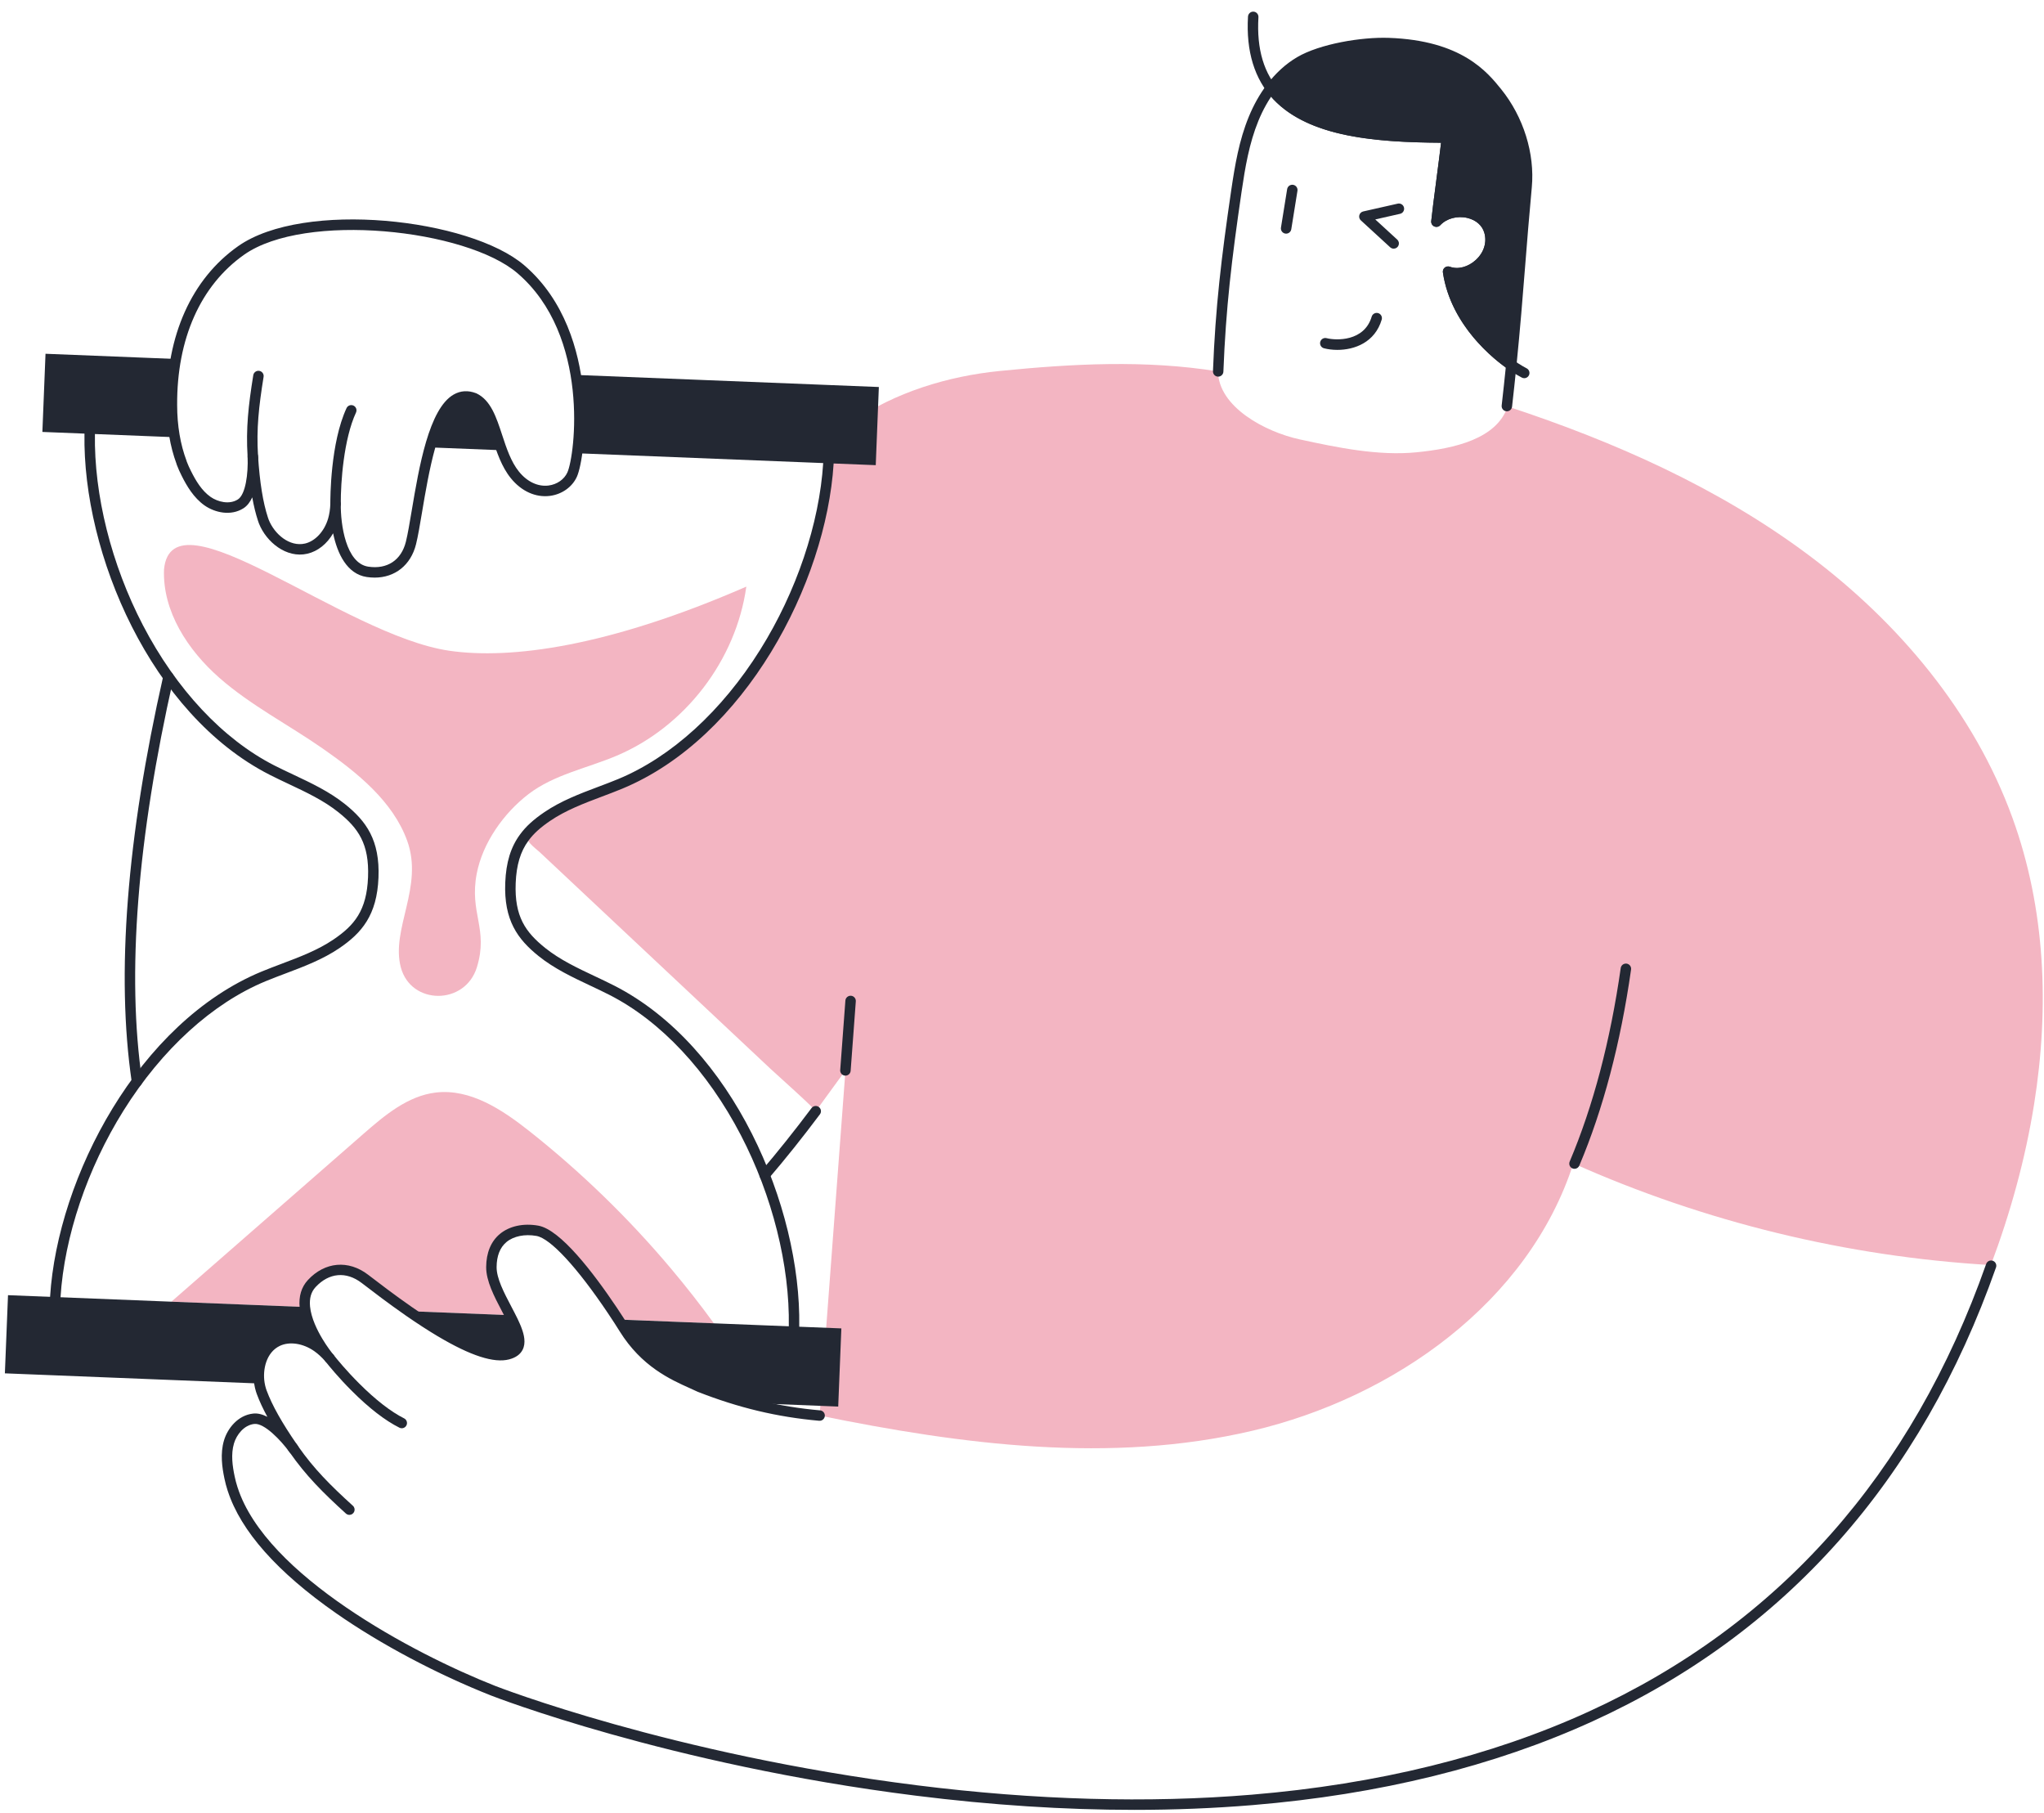 <svg viewBox="0 0 150 133" fill="none" xmlns="http://www.w3.org/2000/svg">
<g clip-path="url(#clip0_19_2)">
<path d="M149.277 80.996C148.634 85.031 147.53 89.014 146.099 92.818C135.549 92.204 125.114 89.664 115.462 85.361C112.185 95.527 102.313 102.527 91.916 104.972C81.518 107.418 70.614 105.998 60.148 103.861L62.045 78.533L59.86 81.532C59.918 81.448 56.828 78.686 56.543 78.418L53.159 75.242L46.389 68.888L39.62 62.535C39.274 62.211 38.418 61.658 38.682 61.083C38.902 60.605 39.904 60.214 40.345 59.964C41.566 59.269 42.837 58.67 44.1 58.056C45.06 57.589 46.018 57.114 46.946 56.584C54.933 52.018 60.302 43.178 60.671 33.985L62.561 30.935C65.696 28.782 69.544 27.601 73.364 27.219C78.708 26.684 84.082 26.394 89.384 27.251C89.422 29.857 92.838 31.687 95.384 32.239C98.135 32.837 101.151 33.463 103.953 33.185C106.754 32.907 109.836 32.201 110.643 29.824C118.477 32.401 126.124 35.789 132.728 40.728C139.332 45.667 144.868 52.247 147.682 59.998C150.114 66.693 150.403 73.923 149.277 80.995V80.996Z" fill="#F3B5C2"/>
<path d="M54.769 43.04C54.019 48.434 50.28 53.314 45.266 55.442C43.084 56.368 40.653 56.827 38.774 58.272C36.955 59.67 35.42 61.842 34.986 64.096C34.426 67 35.862 68.141 35 70.959C34.139 73.778 30.142 73.761 29.41 70.959C28.678 68.157 31.103 65.072 29.883 61.69C28.839 58.797 26.221 56.689 23.698 54.931C21.175 53.173 18.402 51.756 16.092 49.727C13.781 47.697 11.921 44.853 12.036 41.78C12.616 35.794 25.201 46.618 32.975 47.745C37.471 48.397 44.64 47.458 54.769 43.04H54.769ZM52.388 97.092V97.094L45.38 96.814H45.378C45.25 96.614 45.102 96.39 44.939 96.147C43.532 94.05 40.993 90.583 39.438 90.305C37.98 90.044 36.077 90.556 36.061 92.961C36.054 94.031 36.824 95.336 37.42 96.496L29.989 96.2C28.707 95.309 27.555 94.426 26.777 93.829C25.479 92.835 23.988 92.977 22.876 94.176C22.438 94.652 22.311 95.255 22.372 95.896L18.481 95.74L12.576 95.505C13.563 94.642 14.55 93.78 15.537 92.919C19.246 89.678 22.957 86.437 26.666 83.196C28.23 81.829 29.93 80.399 31.994 80.158C34.505 79.867 36.834 81.402 38.818 82.968C42.621 85.975 46.112 89.359 49.235 93.069C50.332 94.372 51.384 95.714 52.388 97.092Z" fill="#F3B5C2"/>
<path d="M13.002 26.342L3.34 25.956L3.11 31.691L12.662 32.072C12.164 30.125 12.813 28.278 13.002 26.342ZM35.092 29.433C33.271 27.943 32.308 30.885 31.585 32.826L36.824 33.035C36.574 31.617 36.108 30.305 35.092 29.433ZM42.359 27.512C42.722 29.458 42.383 31.321 42.24 33.251L59.115 33.924L60.794 33.991L64.267 34.129L64.449 29.556L64.495 28.395L42.359 27.512ZM24.184 99.65C23.912 99.34 23.621 99.056 23.281 98.819C22.438 98.228 21.296 97.96 20.366 98.405C19.27 98.93 18.842 100.287 19.04 101.508L0.358 100.762L0.588 95.027L12.577 95.505L18.482 95.74L22.373 95.896C22.455 96.754 22.879 97.678 23.335 98.437C23.632 98.932 23.943 99.357 24.184 99.65H24.184ZM37.271 99.367C36.119 99.67 34.229 98.847 32.311 97.705H32.309C31.524 97.237 30.735 96.718 29.989 96.2L37.42 96.496C37.556 96.758 37.683 97.013 37.788 97.257L37.934 97.621C38.241 98.468 38.202 99.123 37.271 99.367ZM61.743 97.465L61.513 103.2L56.169 102.987C54.594 102.612 52.982 102.201 51.335 101.757C49.973 101.103 47.571 100.323 45.802 97.479C45.702 97.32 45.559 97.092 45.38 96.814L52.388 97.092L61.743 97.465H61.743ZM109.866 6.786C108.793 5.457 106.947 3.337 101.905 3.161C100.015 3.095 97.014 3.566 95.382 4.527C94.549 5.017 93.845 5.689 93.262 6.463C95.749 9.825 101.326 10.075 106.18 10.092C106.061 11.301 105.531 15.053 105.412 16.262C106.527 15.079 108.83 15.4 109.292 16.958C109.847 18.831 107.789 20.499 106.267 19.93C106.721 23.033 109.027 25.488 110.904 26.783C111.396 21.897 111.591 18.401 112.03 13.707C112.287 10.935 111.173 8.408 109.866 6.786Z" fill="#232833"/>
<path d="M110.904 27.166C110.828 27.166 110.751 27.143 110.686 27.099C109.706 26.422 106.462 23.91 105.888 19.986C105.878 19.92 105.886 19.853 105.91 19.791C105.934 19.729 105.974 19.674 106.026 19.632C106.078 19.59 106.14 19.563 106.205 19.552C106.271 19.541 106.339 19.548 106.401 19.571C106.995 19.794 107.748 19.592 108.319 19.059C108.906 18.512 109.132 17.767 108.925 17.068C108.766 16.533 108.315 16.141 107.688 15.991C106.946 15.814 106.163 16.024 105.692 16.525C105.637 16.583 105.565 16.623 105.487 16.638C105.408 16.654 105.327 16.644 105.254 16.611C105.181 16.578 105.121 16.523 105.081 16.454C105.041 16.384 105.023 16.304 105.031 16.225C105.091 15.614 105.257 14.35 105.417 13.127C105.545 12.147 105.676 11.14 105.754 10.473C100.811 10.438 95.442 10.053 92.954 6.691C92.905 6.625 92.879 6.544 92.879 6.462C92.879 6.379 92.906 6.299 92.956 6.233C93.604 5.372 94.355 4.687 95.188 4.196C96.848 3.219 99.913 2.707 101.919 2.778C107.274 2.964 109.154 5.294 110.164 6.545C111.802 8.576 112.642 11.266 112.412 13.742C112.217 15.823 112.069 17.695 111.925 19.504C111.746 21.764 111.56 24.1 111.286 26.822C111.276 26.916 111.232 27.004 111.162 27.067C111.091 27.131 110.999 27.166 110.904 27.166H110.904ZM106.746 20.42C107.365 23.21 109.435 25.169 110.589 26.074C110.827 23.643 110.996 21.511 111.161 19.444C111.304 17.631 111.453 15.757 111.648 13.671C111.86 11.39 111.082 8.905 109.567 7.027C108.634 5.87 106.897 3.718 101.892 3.544C99.994 3.476 97.116 3.95 95.577 4.857C94.906 5.252 94.292 5.791 93.748 6.463C96.182 9.422 101.431 9.692 106.182 9.708C106.235 9.708 106.288 9.72 106.337 9.742C106.386 9.763 106.429 9.795 106.465 9.835C106.501 9.874 106.528 9.921 106.545 9.972C106.561 10.022 106.567 10.076 106.562 10.129C106.502 10.74 106.337 12.004 106.177 13.227C106.074 14.014 105.969 14.818 105.891 15.45C106.482 15.166 107.189 15.084 107.865 15.245C108.754 15.457 109.425 16.056 109.66 16.849C109.952 17.834 109.646 18.869 108.842 19.619C108.238 20.183 107.465 20.469 106.746 20.42ZM4.059 95.546C4.007 95.546 3.955 95.535 3.907 95.514C3.859 95.493 3.815 95.463 3.779 95.425C3.743 95.387 3.716 95.341 3.698 95.292C3.68 95.243 3.673 95.191 3.676 95.138C4.232 86.339 10.191 75.01 19.201 71.283C19.693 71.08 20.197 70.89 20.685 70.706C21.984 70.216 23.327 69.709 24.471 68.933C26.005 67.893 26.911 66.811 27.009 64.361C27.107 61.91 26.289 60.76 24.843 59.601C23.764 58.736 22.466 58.124 21.21 57.533C20.738 57.31 20.25 57.081 19.777 56.839C11.092 52.407 6.053 40.639 6.199 31.824C6.202 31.723 6.244 31.626 6.317 31.556C6.39 31.485 6.487 31.446 6.589 31.447C6.639 31.448 6.689 31.459 6.735 31.479C6.781 31.499 6.823 31.528 6.858 31.564C6.893 31.6 6.921 31.643 6.939 31.69C6.958 31.737 6.967 31.787 6.966 31.837C6.892 36.309 8.174 41.422 10.484 45.864C12.937 50.58 16.361 54.235 20.125 56.157C20.588 56.392 21.07 56.62 21.536 56.839C22.832 57.45 24.173 58.081 25.323 59.003C26.874 60.247 27.885 61.639 27.775 64.391C27.665 67.144 26.547 68.452 24.902 69.568C23.682 70.395 22.296 70.918 20.956 71.423C20.473 71.605 19.974 71.793 19.494 71.992C15.589 73.607 11.885 76.978 9.065 81.484C6.408 85.728 4.723 90.723 4.441 95.186C4.435 95.284 4.392 95.375 4.321 95.442C4.25 95.508 4.156 95.546 4.059 95.546H4.059ZM58.27 97.707H58.264C58.162 97.705 58.065 97.663 57.994 97.59C57.924 97.517 57.885 97.419 57.887 97.317C57.962 92.845 56.679 87.732 54.369 83.289C51.916 78.573 48.492 74.918 44.727 72.998C44.262 72.76 43.777 72.531 43.309 72.311C42.015 71.701 40.678 71.071 39.531 70.151C37.98 68.906 36.969 67.514 37.078 64.761C37.137 63.274 37.481 62.152 38.16 61.23C38.583 60.648 39.136 60.14 39.952 59.586C41.172 58.757 42.561 58.233 43.904 57.727C44.384 57.547 44.881 57.359 45.358 57.162C49.264 55.546 52.968 52.175 55.788 47.669C58.444 43.425 60.129 38.431 60.411 33.967C60.425 33.756 60.608 33.598 60.818 33.609C60.92 33.615 61.014 33.662 61.082 33.738C61.149 33.814 61.183 33.914 61.176 34.016C60.621 42.814 54.661 54.142 45.651 57.871C45.162 58.073 44.66 58.262 44.174 58.445C42.873 58.936 41.528 59.443 40.382 60.22C39.643 60.722 39.149 61.173 38.779 61.682C38.194 62.478 37.897 63.465 37.844 64.792C37.747 67.243 38.565 68.393 40.01 69.553C41.087 70.416 42.383 71.027 43.635 71.617C44.11 71.841 44.6 72.072 45.076 72.315C53.762 76.746 58.801 88.513 58.653 97.33C58.652 97.431 58.611 97.526 58.539 97.597C58.467 97.668 58.371 97.707 58.27 97.707ZM98.144 25.671C97.787 25.671 97.45 25.627 97.162 25.553C96.957 25.501 96.834 25.292 96.886 25.087C96.939 24.882 97.147 24.758 97.353 24.811C98.039 24.987 100.121 25.073 100.664 23.225C100.694 23.13 100.761 23.05 100.849 23.003C100.938 22.955 101.041 22.945 101.138 22.973C101.234 23.001 101.315 23.066 101.364 23.154C101.413 23.241 101.426 23.344 101.4 23.441C100.904 25.129 99.4 25.671 98.144 25.671Z" fill="#232833"/>
<path d="M110.582 30.177C110.528 30.177 110.474 30.166 110.425 30.144C110.376 30.122 110.332 30.089 110.296 30.049C110.26 30.009 110.232 29.961 110.216 29.91C110.2 29.858 110.194 29.804 110.201 29.75C110.315 28.749 110.423 27.748 110.524 26.746C110.529 26.696 110.544 26.647 110.567 26.603C110.591 26.558 110.623 26.519 110.663 26.487C110.702 26.455 110.747 26.431 110.795 26.417C110.843 26.403 110.894 26.398 110.944 26.403C111.045 26.413 111.138 26.463 111.202 26.542C111.267 26.621 111.297 26.722 111.287 26.823C111.185 27.829 111.077 28.833 110.963 29.837C110.952 29.931 110.907 30.017 110.837 30.08C110.767 30.142 110.676 30.177 110.582 30.177H110.582ZM89.397 27.634L89.382 27.633C89.332 27.631 89.282 27.62 89.236 27.599C89.191 27.578 89.15 27.548 89.115 27.511C89.081 27.474 89.055 27.43 89.037 27.383C89.02 27.336 89.012 27.286 89.014 27.235C89.196 22.536 89.624 18.951 90.351 13.979C90.626 12.116 90.931 10.3 91.641 8.571C91.996 7.704 92.438 6.918 92.954 6.233C92.985 6.193 93.023 6.159 93.066 6.133C93.109 6.108 93.158 6.091 93.207 6.084C93.257 6.077 93.308 6.08 93.357 6.093C93.406 6.105 93.451 6.128 93.492 6.158C93.532 6.188 93.566 6.226 93.591 6.27C93.617 6.313 93.633 6.361 93.64 6.411C93.647 6.461 93.644 6.511 93.632 6.56C93.619 6.609 93.597 6.655 93.567 6.695C93.089 7.327 92.68 8.056 92.35 8.861C91.673 10.511 91.377 12.276 91.11 14.091C90.387 19.036 89.961 22.6 89.779 27.265C89.776 27.364 89.734 27.458 89.662 27.526C89.591 27.595 89.496 27.634 89.397 27.634Z" fill="#232833"/>
<path d="M111.857 27.748C111.797 27.748 111.737 27.734 111.68 27.704C109.934 26.791 106.476 24.002 105.888 19.986C105.878 19.92 105.886 19.852 105.91 19.791C105.934 19.728 105.974 19.674 106.026 19.632C106.078 19.59 106.14 19.562 106.206 19.552C106.271 19.541 106.339 19.548 106.401 19.571C106.995 19.794 107.748 19.592 108.319 19.059C108.906 18.512 109.132 17.767 108.925 17.067C108.766 16.533 108.315 16.14 107.688 15.991C106.946 15.814 106.163 16.024 105.692 16.525C105.637 16.583 105.565 16.623 105.487 16.638C105.408 16.654 105.327 16.644 105.254 16.611C105.181 16.578 105.121 16.523 105.081 16.454C105.041 16.384 105.023 16.304 105.031 16.225C105.091 15.614 105.257 14.35 105.417 13.127C105.545 12.147 105.676 11.14 105.754 10.473C101.142 10.441 96.104 10.11 93.442 7.278C92.06 5.806 91.435 3.766 91.585 1.214C91.592 1.113 91.638 1.018 91.714 0.951C91.79 0.883 91.889 0.848 91.99 0.854C92.092 0.86 92.187 0.906 92.254 0.982C92.322 1.058 92.356 1.157 92.351 1.259C92.211 3.625 92.751 5.422 94.001 6.753C96.536 9.451 101.618 9.693 106.182 9.709C106.236 9.709 106.288 9.72 106.337 9.742C106.386 9.764 106.429 9.795 106.465 9.835C106.501 9.875 106.528 9.921 106.545 9.972C106.562 10.023 106.568 10.076 106.562 10.129C106.502 10.74 106.337 12.004 106.177 13.227C106.074 14.014 105.969 14.819 105.891 15.451C106.482 15.167 107.19 15.085 107.865 15.245C108.754 15.457 109.425 16.057 109.66 16.85C109.952 17.834 109.647 18.87 108.843 19.62C108.238 20.184 107.465 20.469 106.747 20.42C107.506 23.838 110.49 26.217 112.035 27.025C112.111 27.065 112.172 27.129 112.207 27.207C112.242 27.285 112.25 27.373 112.23 27.456C112.209 27.54 112.162 27.613 112.094 27.666C112.027 27.719 111.943 27.748 111.858 27.748H111.857ZM62.041 78.92C61.985 78.92 61.93 78.908 61.88 78.885C61.829 78.862 61.784 78.828 61.748 78.785C61.712 78.743 61.686 78.693 61.671 78.639C61.656 78.586 61.653 78.53 61.662 78.475L62.039 73.412C62.043 73.361 62.057 73.312 62.079 73.267C62.102 73.223 62.133 73.183 62.172 73.15C62.21 73.117 62.254 73.092 62.302 73.076C62.349 73.06 62.4 73.054 62.45 73.058C62.5 73.062 62.549 73.075 62.594 73.098C62.639 73.121 62.679 73.152 62.712 73.19C62.745 73.228 62.77 73.272 62.786 73.32C62.801 73.368 62.808 73.418 62.804 73.469L62.425 78.565C62.417 78.662 62.374 78.752 62.303 78.818C62.231 78.884 62.138 78.92 62.041 78.92L62.041 78.92ZM10.05 79.733C9.956 79.734 9.865 79.699 9.794 79.636C9.724 79.573 9.679 79.486 9.669 79.391C8.515 71.508 9.295 61.477 11.986 49.577C12.01 49.48 12.071 49.395 12.157 49.342C12.242 49.289 12.345 49.272 12.443 49.294C12.541 49.316 12.627 49.376 12.681 49.461C12.736 49.545 12.755 49.648 12.734 49.746C10.062 61.56 9.287 71.501 10.43 79.293C10.438 79.348 10.434 79.404 10.419 79.457C10.403 79.509 10.377 79.558 10.341 79.6C10.305 79.642 10.26 79.675 10.21 79.698C10.16 79.721 10.105 79.733 10.05 79.733ZM56.119 86.598C56.046 86.598 55.974 86.577 55.913 86.537C55.851 86.498 55.802 86.441 55.771 86.375C55.74 86.308 55.73 86.234 55.74 86.162C55.75 86.089 55.781 86.021 55.828 85.965C57.042 84.549 58.296 82.979 59.556 81.298C59.617 81.217 59.708 81.163 59.808 81.149C59.909 81.134 60.011 81.161 60.093 81.222C60.174 81.283 60.228 81.373 60.242 81.474C60.257 81.575 60.23 81.677 60.169 81.758C58.899 83.452 57.635 85.035 56.41 86.464C56.374 86.506 56.33 86.54 56.279 86.563C56.229 86.586 56.174 86.598 56.119 86.598L56.119 86.598ZM94.382 17.143C94.327 17.143 94.272 17.131 94.222 17.108C94.171 17.084 94.126 17.05 94.09 17.008C94.054 16.966 94.028 16.916 94.013 16.863C93.998 16.809 93.995 16.753 94.004 16.698L94.457 13.882C94.464 13.832 94.482 13.784 94.508 13.741C94.534 13.697 94.569 13.659 94.609 13.629C94.65 13.599 94.697 13.578 94.746 13.566C94.796 13.554 94.847 13.552 94.897 13.56C94.947 13.568 94.995 13.586 95.038 13.613C95.081 13.64 95.118 13.675 95.148 13.716C95.177 13.757 95.198 13.804 95.21 13.853C95.221 13.903 95.222 13.954 95.214 14.004L94.761 16.82C94.746 16.91 94.7 16.992 94.631 17.051C94.561 17.11 94.474 17.143 94.382 17.143Z" fill="#232833"/>
<path d="M102.277 18.244C102.185 18.244 102.092 18.211 102.018 18.143L99.866 16.169C99.814 16.122 99.777 16.062 99.757 15.994C99.737 15.927 99.737 15.856 99.755 15.788C99.773 15.721 99.809 15.659 99.859 15.611C99.91 15.562 99.972 15.528 100.041 15.513L102.575 14.941C102.674 14.918 102.778 14.937 102.864 14.991C102.95 15.045 103.01 15.131 103.033 15.23C103.044 15.279 103.046 15.33 103.037 15.38C103.029 15.429 103.01 15.476 102.983 15.519C102.957 15.562 102.922 15.599 102.88 15.628C102.839 15.657 102.793 15.677 102.744 15.688L100.924 16.1L102.536 17.579C102.593 17.631 102.633 17.699 102.651 17.774C102.668 17.849 102.662 17.928 102.634 18C102.606 18.072 102.557 18.134 102.493 18.178C102.43 18.221 102.354 18.244 102.277 18.244L102.277 18.244ZM25.641 111.147C25.549 111.147 25.457 111.114 25.383 111.047C23.672 109.493 22.449 108.262 21.263 106.567L21.159 106.417C21.13 106.376 21.109 106.329 21.098 106.279C21.087 106.229 21.086 106.178 21.096 106.128C21.105 106.078 21.124 106.03 21.152 105.988C21.18 105.945 21.216 105.908 21.258 105.88C21.3 105.851 21.347 105.831 21.397 105.821C21.447 105.811 21.498 105.811 21.548 105.821C21.598 105.831 21.645 105.851 21.688 105.88C21.73 105.908 21.766 105.945 21.793 105.987L21.894 106.133C23.036 107.764 24.227 108.962 25.898 110.479C25.956 110.531 25.996 110.6 26.014 110.675C26.032 110.75 26.026 110.829 25.998 110.901C25.97 110.974 25.921 111.036 25.857 111.079C25.794 111.123 25.718 111.147 25.641 111.147ZM29.483 104.791C29.425 104.791 29.367 104.778 29.312 104.75C28.258 104.223 27.086 103.317 25.827 102.059C24.855 101.091 24.144 100.218 23.883 99.888C23.851 99.849 23.828 99.803 23.813 99.755C23.799 99.706 23.795 99.655 23.801 99.605C23.806 99.555 23.822 99.506 23.846 99.462C23.871 99.417 23.904 99.378 23.944 99.347C23.984 99.316 24.029 99.293 24.078 99.279C24.127 99.265 24.178 99.261 24.228 99.267C24.278 99.273 24.327 99.29 24.371 99.314C24.415 99.34 24.453 99.373 24.484 99.413C24.737 99.733 25.425 100.577 26.369 101.516C27.553 102.7 28.689 103.581 29.655 104.065C29.732 104.104 29.794 104.167 29.831 104.245C29.867 104.324 29.877 104.412 29.857 104.496C29.837 104.58 29.789 104.655 29.721 104.709C29.653 104.762 29.57 104.791 29.483 104.791V104.791Z" fill="#232833"/>
<path d="M83.241 132.79C78.105 132.79 72.742 132.443 67.209 131.749C49.051 129.473 36.179 124.456 36.051 124.406C32.07 122.836 27.922 120.635 24.671 118.367C20.353 115.355 17.678 112.341 16.721 109.41C16.717 109.401 16.713 109.392 16.71 109.382C16.614 109.088 16.534 108.788 16.471 108.485C16.304 107.693 16.148 106.657 16.437 105.685C16.702 104.789 17.468 103.831 18.582 103.714C18.924 103.676 19.276 103.776 19.62 103.953C19.295 103.353 19.039 102.801 18.85 102.292L18.828 102.228C18.811 102.181 18.795 102.133 18.78 102.085C18.728 101.915 18.689 101.742 18.661 101.567C18.416 100.053 19.049 98.61 20.2 98.058C21.034 97.66 21.937 97.761 22.688 98.064C22.367 97.442 22.062 96.679 21.991 95.932C21.913 95.113 22.116 94.435 22.595 93.916C23.837 92.575 25.571 92.421 27.01 93.525L27.038 93.546C27.799 94.129 28.948 95.01 30.208 95.885C31.016 96.446 31.781 96.943 32.484 97.363C32.491 97.367 32.499 97.371 32.506 97.375C35.248 99.008 36.559 99.157 37.173 98.996C37.43 98.928 37.596 98.826 37.667 98.691C37.764 98.507 37.732 98.19 37.573 97.75C37.533 97.636 37.488 97.523 37.438 97.412C37.348 97.204 37.235 96.97 37.08 96.671C37.002 96.52 36.922 96.368 36.841 96.213C36.266 95.117 35.671 93.984 35.678 92.958C35.685 91.915 36.031 91.078 36.681 90.538C37.383 89.954 38.413 89.731 39.506 89.927C41.123 90.216 43.526 93.352 45.258 95.932C45.401 96.146 45.542 96.361 45.682 96.577C45.69 96.586 45.696 96.596 45.703 96.606C45.845 96.828 45.986 97.051 46.127 97.275C47.611 99.662 49.529 100.521 50.93 101.149C51.13 101.238 51.317 101.322 51.488 101.404C54.417 102.552 57.18 103.212 60.182 103.479C60.283 103.488 60.377 103.536 60.442 103.614C60.507 103.692 60.539 103.793 60.53 103.894C60.52 103.995 60.471 104.089 60.394 104.154C60.316 104.219 60.215 104.251 60.114 104.242C57.033 103.968 54.199 103.292 51.195 102.113C51.186 102.109 51.178 102.106 51.169 102.101C51 102.02 50.815 101.937 50.616 101.848C49.21 101.218 47.084 100.265 45.476 97.68C45.344 97.469 45.21 97.258 45.075 97.048C45.068 97.039 45.062 97.03 45.056 97.02C44.913 96.799 44.767 96.578 44.62 96.359C42.358 92.987 40.395 90.864 39.371 90.681C38.513 90.528 37.691 90.695 37.17 91.127C36.694 91.524 36.449 92.141 36.444 92.963C36.438 93.797 36.988 94.844 37.52 95.857C37.602 96.013 37.683 96.168 37.761 96.32C37.923 96.633 38.044 96.882 38.139 97.103C38.201 97.242 38.255 97.375 38.296 97.495C38.446 97.91 38.617 98.53 38.345 99.047C38.17 99.381 37.841 99.613 37.367 99.737C36.254 100.029 34.542 99.477 32.135 98.046C32.127 98.042 32.119 98.038 32.112 98.034C31.389 97.602 30.601 97.091 29.77 96.515C28.496 95.629 27.337 94.742 26.571 94.154L26.543 94.133C25.406 93.262 24.141 93.375 23.157 94.436C22.828 94.793 22.696 95.258 22.753 95.859C22.835 96.712 23.293 97.624 23.663 98.239C24.002 98.803 24.32 99.213 24.479 99.406C24.542 99.484 24.573 99.583 24.564 99.683C24.554 99.783 24.506 99.875 24.43 99.94C24.354 100.005 24.255 100.038 24.155 100.031C24.055 100.023 23.961 99.977 23.895 99.902C23.607 99.573 23.341 99.328 23.06 99.132C22.24 98.557 21.246 98.407 20.53 98.749C19.543 99.223 19.261 100.479 19.417 101.445C19.439 101.583 19.471 101.722 19.513 101.861C19.524 101.898 19.537 101.936 19.55 101.972L19.572 102.034C19.967 103.102 20.694 104.396 21.79 105.983C21.812 106.017 21.826 106.037 21.84 106.058L21.864 106.092C21.923 106.175 21.946 106.278 21.929 106.378C21.911 106.478 21.855 106.567 21.772 106.626C21.689 106.685 21.586 106.708 21.486 106.691C21.386 106.673 21.296 106.617 21.238 106.534C20.603 105.664 19.393 104.398 18.662 104.475C17.904 104.555 17.358 105.271 17.171 105.903C16.933 106.705 17.063 107.578 17.221 108.328C17.275 108.59 17.344 108.849 17.431 109.12C17.434 109.129 17.438 109.138 17.441 109.148C19.517 115.568 30.292 121.311 36.332 123.692C36.459 123.742 49.241 128.723 67.303 130.988C75.983 132.076 84.242 132.308 91.847 131.677C101.085 130.91 109.407 128.86 116.58 125.584C130.506 119.223 140.322 108.17 145.758 92.73C145.794 92.636 145.864 92.56 145.955 92.518C146.046 92.476 146.15 92.471 146.244 92.504C146.338 92.537 146.416 92.606 146.46 92.696C146.505 92.785 146.512 92.889 146.481 92.984C140.974 108.628 131.021 119.831 116.899 126.281C109.644 129.595 101.237 131.667 91.911 132.441C89.105 132.673 86.211 132.79 83.241 132.79L83.241 132.79ZM115.546 85.757C115.334 85.757 115.162 85.587 115.162 85.375C115.162 85.323 115.173 85.27 115.193 85.222C116.914 81.155 118.174 76.378 118.938 71.026C118.945 70.977 118.962 70.929 118.988 70.885C119.014 70.842 119.048 70.804 119.088 70.774C119.128 70.744 119.174 70.722 119.223 70.71C119.271 70.697 119.322 70.694 119.372 70.701C119.422 70.709 119.47 70.725 119.513 70.751C119.556 70.777 119.594 70.811 119.624 70.851C119.655 70.891 119.677 70.937 119.689 70.986C119.702 71.034 119.704 71.085 119.697 71.135C118.925 76.547 117.648 81.384 115.903 85.51C115.876 85.582 115.827 85.645 115.763 85.689C115.699 85.733 115.623 85.757 115.546 85.757V85.757ZM18.562 33.997C18.465 33.997 18.373 33.961 18.302 33.895C18.231 33.83 18.188 33.74 18.18 33.644L18.169 33.471C18.042 31.445 18.226 29.758 18.587 27.527C18.595 27.477 18.613 27.43 18.639 27.387C18.666 27.344 18.701 27.307 18.741 27.277C18.782 27.248 18.828 27.227 18.877 27.215C18.926 27.203 18.977 27.202 19.027 27.21C19.076 27.218 19.124 27.235 19.167 27.262C19.21 27.288 19.247 27.323 19.276 27.364C19.306 27.405 19.327 27.451 19.339 27.5C19.35 27.549 19.352 27.6 19.344 27.649C18.992 29.827 18.812 31.469 18.934 33.417L18.945 33.584C18.949 33.637 18.942 33.69 18.924 33.74C18.907 33.79 18.88 33.836 18.843 33.874C18.808 33.913 18.764 33.944 18.716 33.965C18.667 33.986 18.615 33.997 18.562 33.997V33.997ZM24.626 37.355C24.524 37.355 24.427 37.315 24.355 37.244C24.284 37.173 24.243 37.076 24.242 36.974C24.239 36.524 24.247 32.499 25.43 29.945C25.472 29.852 25.55 29.781 25.645 29.746C25.741 29.71 25.846 29.715 25.939 29.758C26.031 29.8 26.102 29.878 26.138 29.973C26.173 30.069 26.168 30.174 26.126 30.267C25.222 32.219 24.999 35.398 25.009 36.969C25.009 37.02 25 37.07 24.981 37.116C24.962 37.163 24.934 37.205 24.898 37.241C24.863 37.277 24.821 37.306 24.775 37.325C24.728 37.345 24.678 37.355 24.628 37.355H24.626Z" fill="#232833"/>
<path d="M27.493 42.379C27.297 42.378 27.101 42.363 26.907 42.334C25.473 42.115 24.758 40.636 24.446 39.128C24.003 39.9 23.325 40.448 22.553 40.627C21.022 40.979 19.545 39.775 19.003 38.408C18.977 38.338 18.951 38.269 18.931 38.203C18.767 37.705 18.627 37.136 18.511 36.489C18.357 36.827 18.148 37.112 17.87 37.29C16.947 37.88 15.773 37.614 15.018 37.089C14.207 36.521 13.694 35.632 13.338 34.92C13.199 34.651 13.077 34.374 12.97 34.091C12.963 34.072 12.958 34.052 12.954 34.033C12.478 32.747 12.236 31.299 12.233 29.726C12.202 24.612 14.061 20.47 17.467 18.067C22.289 14.663 34.465 16.032 38.471 19.462C41.492 22.049 42.478 25.807 42.775 28.504C43.118 31.631 42.659 34.261 42.337 34.975C41.997 35.73 41.239 36.269 40.358 36.383C39.311 36.518 38.263 36.045 37.488 35.086C36.81 34.25 36.461 33.185 36.123 32.155C35.747 31.009 35.391 29.927 34.652 29.563C34.291 29.427 33.972 29.443 33.675 29.613C32.167 30.47 31.449 34.746 30.973 37.576C30.812 38.531 30.674 39.355 30.53 39.934C30.148 41.465 28.985 42.379 27.492 42.379L27.493 42.379ZM24.626 36.588H24.637C24.738 36.591 24.834 36.633 24.903 36.706C24.973 36.779 25.011 36.876 25.01 36.977C24.987 38.458 25.378 41.325 27.022 41.575C28.414 41.786 29.448 41.103 29.786 39.748C29.923 39.198 30.059 38.387 30.217 37.448C30.747 34.298 31.472 29.983 33.295 28.946C33.803 28.657 34.358 28.626 34.943 28.853C34.952 28.856 34.961 28.86 34.97 28.864C36.014 29.364 36.42 30.603 36.851 31.915C37.168 32.879 37.495 33.876 38.084 34.603C38.688 35.351 39.483 35.723 40.261 35.622C40.879 35.542 41.407 35.173 41.639 34.659C42.193 33.431 43.332 24.634 37.972 20.044C34.199 16.812 22.381 15.536 17.909 18.692C14.714 20.948 12.97 24.865 13 29.723C13.002 31.227 13.235 32.604 13.692 33.817C13.699 33.836 13.704 33.855 13.708 33.874C13.8 34.113 13.905 34.346 14.022 34.574C14.359 35.247 14.791 35.994 15.457 36.46C15.984 36.827 16.835 37.041 17.457 36.643C18.021 36.285 18.222 34.765 18.171 33.504C18.165 33.403 18.201 33.303 18.268 33.228C18.336 33.152 18.432 33.106 18.533 33.101C18.635 33.096 18.734 33.131 18.81 33.199C18.886 33.267 18.931 33.362 18.936 33.464C19.063 35.399 19.3 36.872 19.661 37.968C19.678 38.023 19.698 38.078 19.718 38.13C20.139 39.191 21.25 40.138 22.381 39.88C23.135 39.705 23.801 38.987 24.078 38.05C24.173 37.728 24.227 37.37 24.244 36.956C24.248 36.857 24.29 36.764 24.361 36.695C24.433 36.627 24.527 36.588 24.627 36.588L24.626 36.588Z" fill="#232833"/>
</g>
<defs>
<clipPath id="clip0_19_2">
<rect width="150" height="133" fill="white"/>
</clipPath>
</defs>
</svg>
